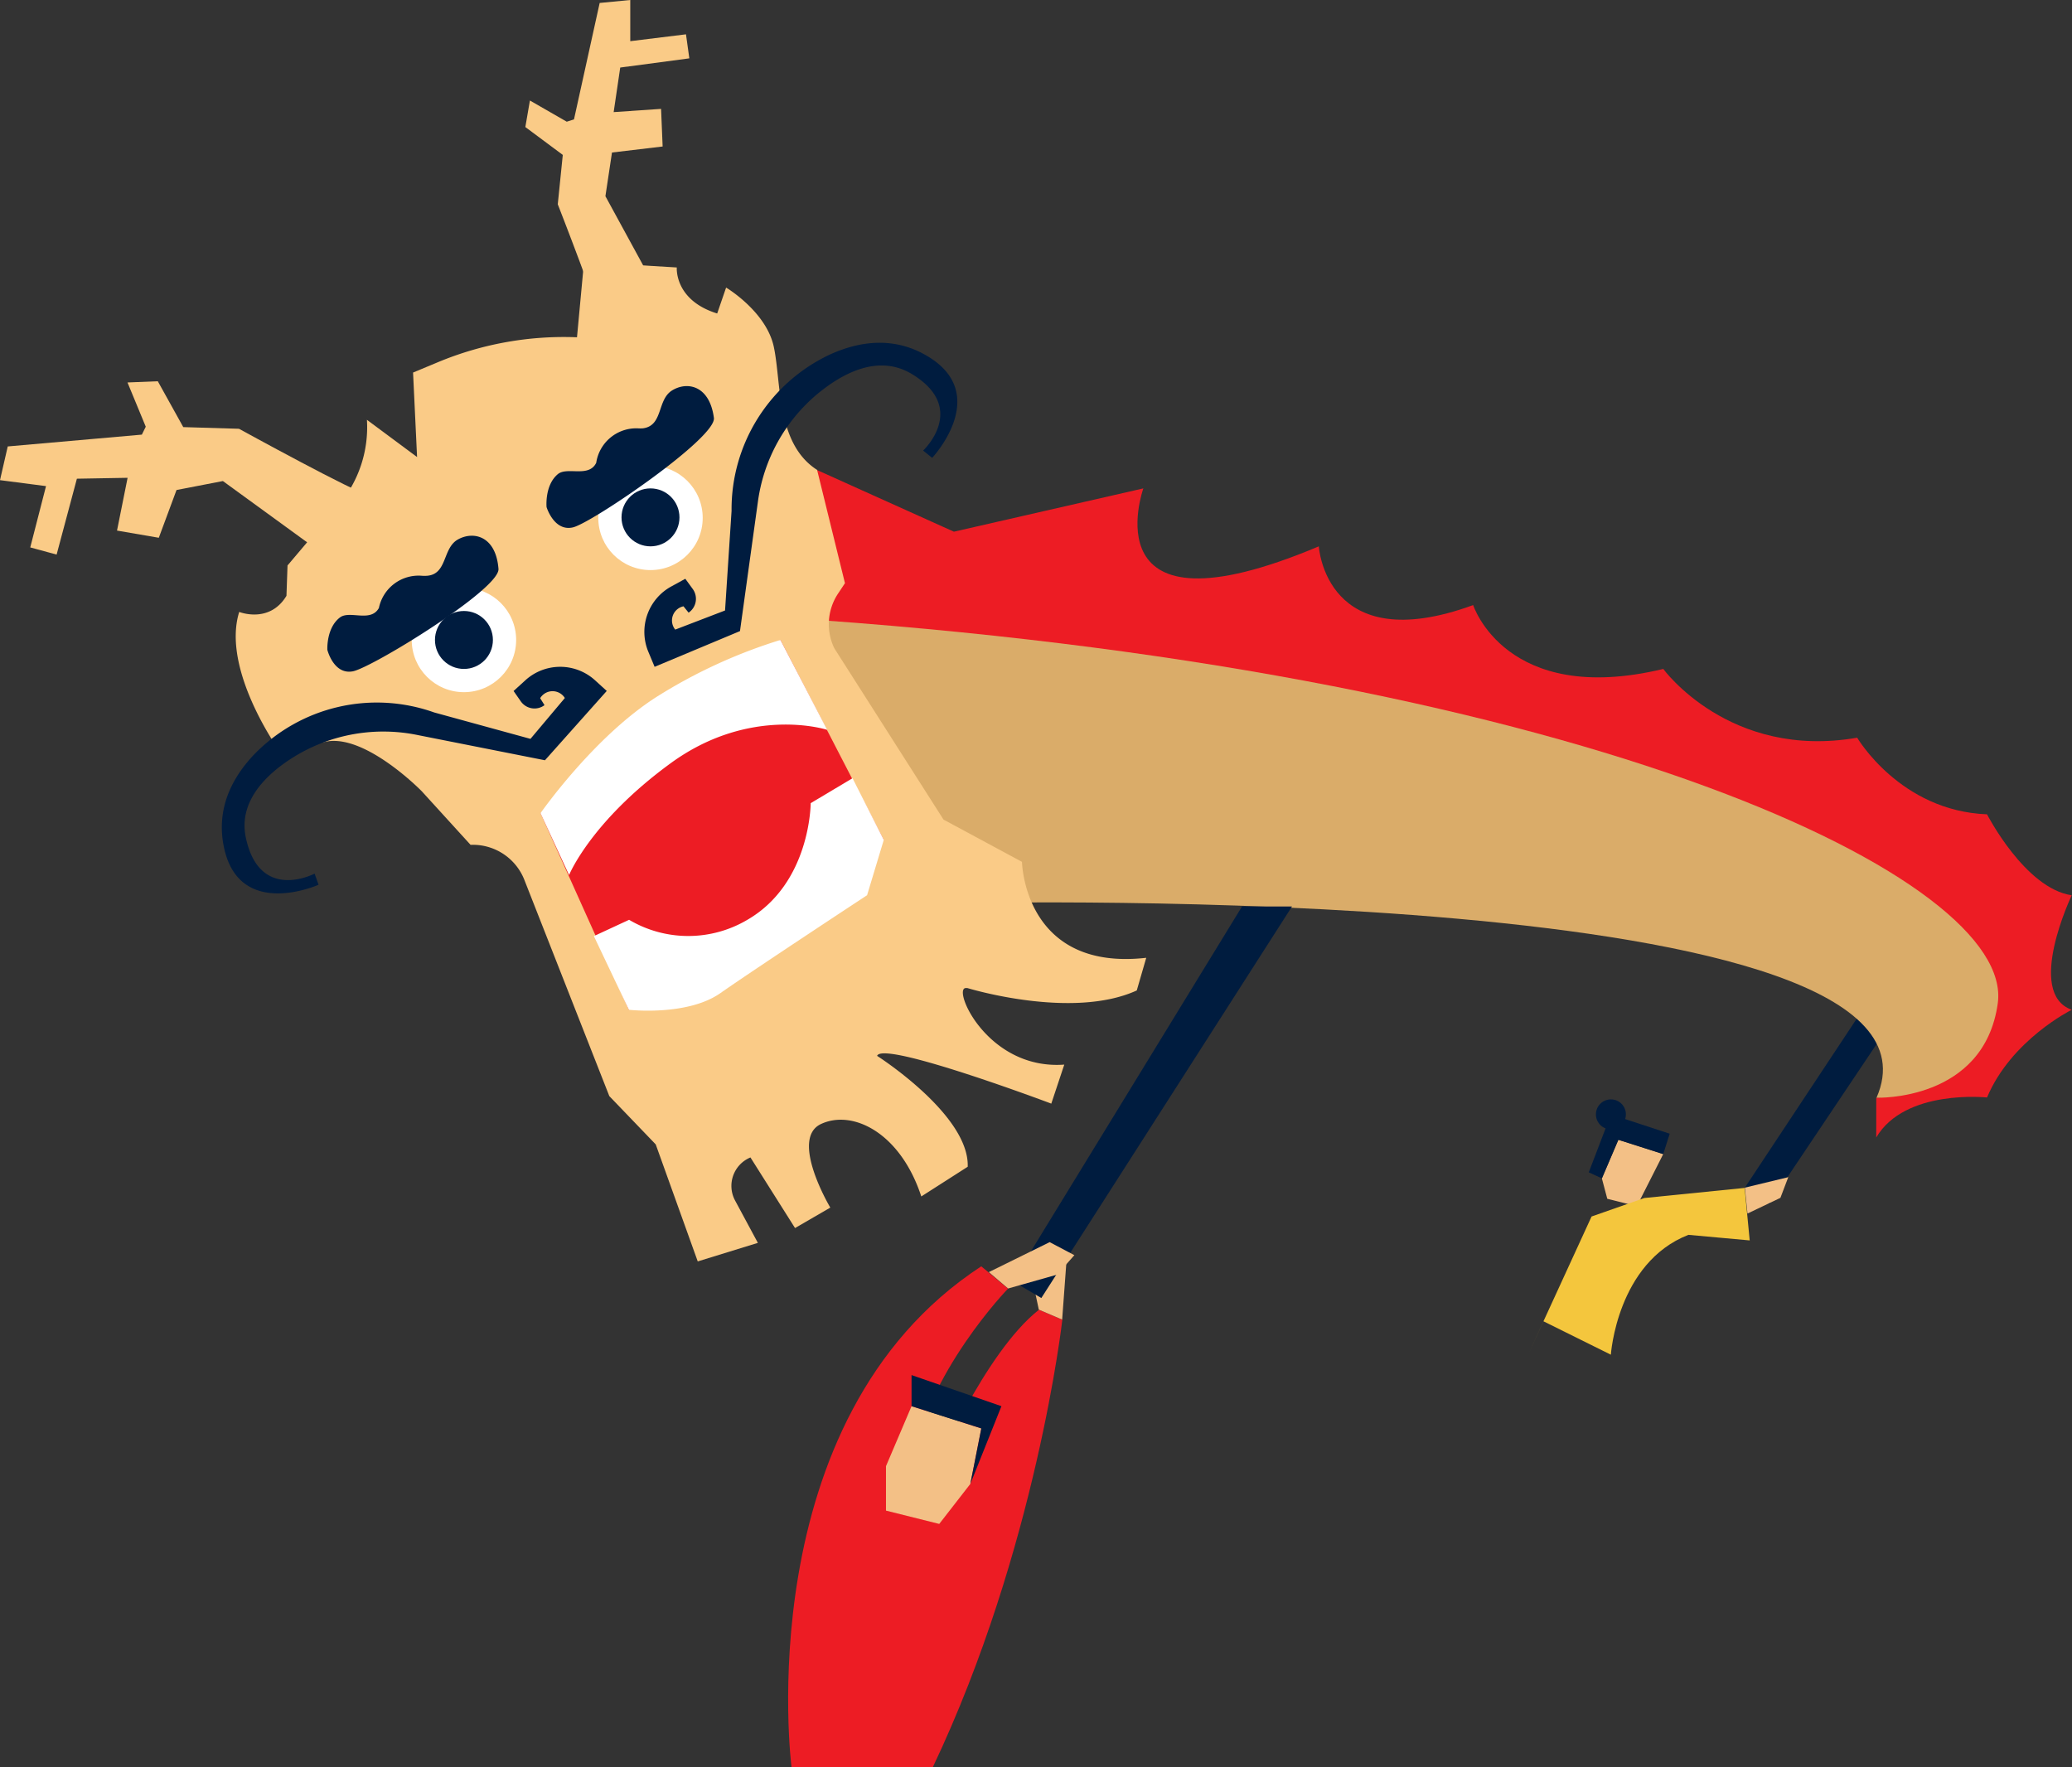 <svg xmlns="http://www.w3.org/2000/svg" viewBox="0 0 371.85 317.14"><rect x="0" y="0" width="371.85" height="317.14" fill="#333333" stroke="none"/><defs><style>.cls-1{fill:#001c3f;}.cls-2{fill:#f3c086;}.cls-3{fill:#f4c63d;}.cls-4{fill:#ed1c24;}.cls-5{fill:#daac69;}.cls-6{fill:#facb87;}.cls-7{fill:#fff;}</style></defs><title>Asset 2</title><g id="Layer_2" data-name="Layer 2"><g id="Layer_1-2" data-name="Layer 1"><polygon class="cls-1" points="317.54 216.09 313.14 213.14 334.08 181.51 337.72 185.98 317.54 216.09"/><polygon class="cls-2" points="287.48 211.48 288.45 215.14 293.75 216.47 295.38 213.26 298.49 207.12 290.44 204.55 287.48 211.48"/><path class="cls-3" d="M274.27,243.06l11.36-24.74L295.1,215l18-1.81.91,9.42-11-1c-12.82,5-13.92,21.51-13.92,21.51l-12.1-6"/><polygon class="cls-1" points="298.49 207.12 299.65 203.46 289.1 200 285.13 210.39 287.48 211.48 290.44 204.55 298.49 207.12"/><circle class="cls-1" cx="289.1" cy="199.99" r="2.69"/><polygon class="cls-2" points="313.14 213.14 320.93 211.26 319.52 214.97 313.61 217.79 313.14 213.14"/><path class="cls-4" d="M146.64,84.36l24.55,11.06,34-7.77s-10,27.88,31.49,10.4c0,0,1.2,20.23,27.7,10.54,0,0,5.87,18.25,34.12,11.46,0,0,11.86,16.32,34.8,12.34,0,0,7.7,13.15,23.3,13.75,0,0,6.83,13.31,15.2,14.53,0,0-8.37,17.56,0,20.55,0,0-10.86,5.38-15.2,15.74,0,0-14.7-1.59-19.88,7.17V197s20.88-.73,20.6-17.5-38.91-46.27-210.13-68.19Z"/><path class="cls-5" d="M173.54,162.08S353.91,157.9,336.77,197c0,0,19.3.7,21.76-16.94,3.09-22.22-72.78-58.79-211.29-68.76l11.36,24.81Z"/><path class="cls-6" d="M84.45,151.62,75.69,142s-10.12-10.37-17.24-8.89l-8.27,1.71s-10.5-14.57-7.25-25c0,0,5.42,2.17,8.48-2.89l.19-5.45,9.18-10.85a21.59,21.59,0,0,0,5.07-15.29h0l9,6.68-.72-15.16,4.42-1.84a58.73,58.73,0,0,1,25-4.49h0l1.26-13.53L121.46,48s-.49,5.86,7.25,8.26l1.6-4.65s7.2,4.28,8.56,10.63.41,17.24,7.63,22l.14.09,5,20.33-1.24,1.87a9.93,9.93,0,0,0-.67,9.81l19.6,30.75,14.08,7.58s.34,19.7,22.3,17.22l-1.7,5.86c-11.67,5.33-30.4-.43-30.4-.43l-.32,0c-2.39.18,4,14.74,17.71,13.74l-2.33,7s-30.27-11.4-31.26-8.57h0s16.59,10.57,16.26,19.9l-8.33,5.33c-3.75-11.44-12.31-15.66-18-13s1.67,15,1.67,15l-6.33,3.67-8-12.67h0a5.53,5.53,0,0,0-2.76,7.73l4.09,7.6-10.79,3.33-7.54-21-8.33-8.67L94.16,158.05a9.93,9.93,0,0,0-9.71-6.43Z"/><polygon class="cls-4" points="97.01 145.94 112.86 181.21 158.6 150.72 140.06 114.85 97.01 145.94"/><path class="cls-7" d="M140.06,114.85A93,93,0,0,0,117.94,125C106.58,132.19,97,145.94,97,145.94l5.13,11.1s3.88-9.6,18.22-20.06,28.1-6,28.1-6Z"/><path class="cls-7" d="M153,139.66l-7.51,4.48s0,14.35-11.36,20.93a20.83,20.83,0,0,1-21.23,0L106.58,168l6.28,13.22s10.46,1.2,16.44-3,26.31-17.56,26.31-17.56l3-9.94Z"/><circle class="cls-7" cx="83.26" cy="114.85" r="9.37"/><path class="cls-6" d="M107.79,58.25c.28-1.22-7.69-21.59-7.69-21.59L101,27.8l-6.72-5,.82-4.76,6.61,3.8,1.3-.41L107.62.53,113.11,0V7.39l10-1.23.6,4.31-12.4,1.65-1.18,8,8.51-.58.28,6.75-9.09,1.08-1.18,7.84,8.87,16.26Z"/><path class="cls-6" d="M65.89,88.68c-1.4.14-23-11.73-23-11.73l-10-.3-4.57-8.23-5.44.22,3.28,7.94L25.46,78,1.39,80.12,0,86.17l8.26,1.07-2.83,11,4.73,1.29,3.64-13.62,9.1-.16L21,95.22l7.5,1.29,3.18-8.57L40,86.33,56.87,98.6Z"/><circle class="cls-7" cx="116.74" cy="92.94" r="9.37"/><circle class="cls-1" cx="83.26" cy="114.85" r="5.2"/><circle class="cls-1" cx="116.74" cy="92.85" r="5.2"/><path class="cls-1" d="M117.48,119.67l-1.14-2.73a9.29,9.29,0,0,1,4.13-11.69l2.52-1.38,1.33,1.83a3,3,0,0,1-.74,4.25h0l-.92-1.14h0a2.6,2.6,0,0,0-1.56,4.08l.08.1,8.94-3.43,1.17-17.88a30.68,30.68,0,0,1,17.77-28.11c5.4-2.42,11.47-3.16,17.34.32,11.62,6.87.89,18.28.89,18.28l-1.62-1.31s8.12-7.58-2-13.72c-5.75-3.49-12-.54-16.94,3.53A30.6,30.6,0,0,0,136,90.16l-3.2,23.1Z"/><path class="cls-1" d="M108.89,124l-2.2-2a9.29,9.29,0,0,0-12.4.08l-2.12,1.93,1.29,1.85a3,3,0,0,0,4.26.69h0l-.78-1.25h0a2.6,2.6,0,0,1,4.36-.14l.07.11-6.17,7.33-17.28-4.74a30.68,30.68,0,0,0-32.38,7.61c-4.06,4.31-6.73,9.8-5.37,16.49,2.7,13.23,17,6.82,17,6.82l-.71-2s-9.82,5.2-12.32-6.36C42.71,144,47.54,139,53,135.68a30.6,30.6,0,0,1,21.93-3.77l22.87,4.53Z"/><path class="cls-1" d="M89.46,102.09C89,96.21,85,95.25,82.19,96.81s-1.87,6.23-5.55,6.52a6.7,6.7,0,0,1-.92,0A7.27,7.27,0,0,0,68,109.11h0c-1.48,2.67-5.25.36-7,1.71-2.47,1.89-2.25,5.8-2.25,5.8s1.11,4.5,4.56,3.86S89.75,105.71,89.46,102.09Z"/><path class="cls-1" d="M128.12,75c-.77-5.85-4.81-6.61-7.52-4.92s-1.56,6.32-5.22,6.79a6.7,6.7,0,0,1-.92,0A7.27,7.27,0,0,0,107,83.06h0c-1.35,2.74-5.22.62-6.91,2.05-2.37,2-2,5.9-2,5.9s1.34,4.44,4.75,3.63S128.59,78.58,128.12,75Z"/><path class="cls-4" d="M142.05,317.14s-8-62.38,34.05-89.88l4.81,4s-14.73,15.15-17.33,31.89l4,1.2s9-21.53,18.88-29.3l4.19,1.79s-4.63,41.11-23.25,80.32Z"/><polygon class="cls-2" points="159 263.13 159 271.1 168.56 273.49 174.14 266.31 176.11 256.35 163.59 252.36 159 263.13"/><polygon class="cls-1" points="163.59 252.36 163.59 246.78 179.72 252.36 174.14 266.31 176.11 256.35 163.59 252.36"/><polygon class="cls-2" points="186.43 235.03 184.64 226.65 191.37 226.65 190.62 236.82 186.43 235.03"/><polygon class="cls-1" points="186.88 232.95 181.73 229.92 222.9 162.68 231.87 162.68 186.88 232.95"/><polygon class="cls-2" points="177.46 228.3 188.38 222.92 192.81 225.26 189.72 228.75 180.92 231.24 177.46 228.3"/></g></g></svg>